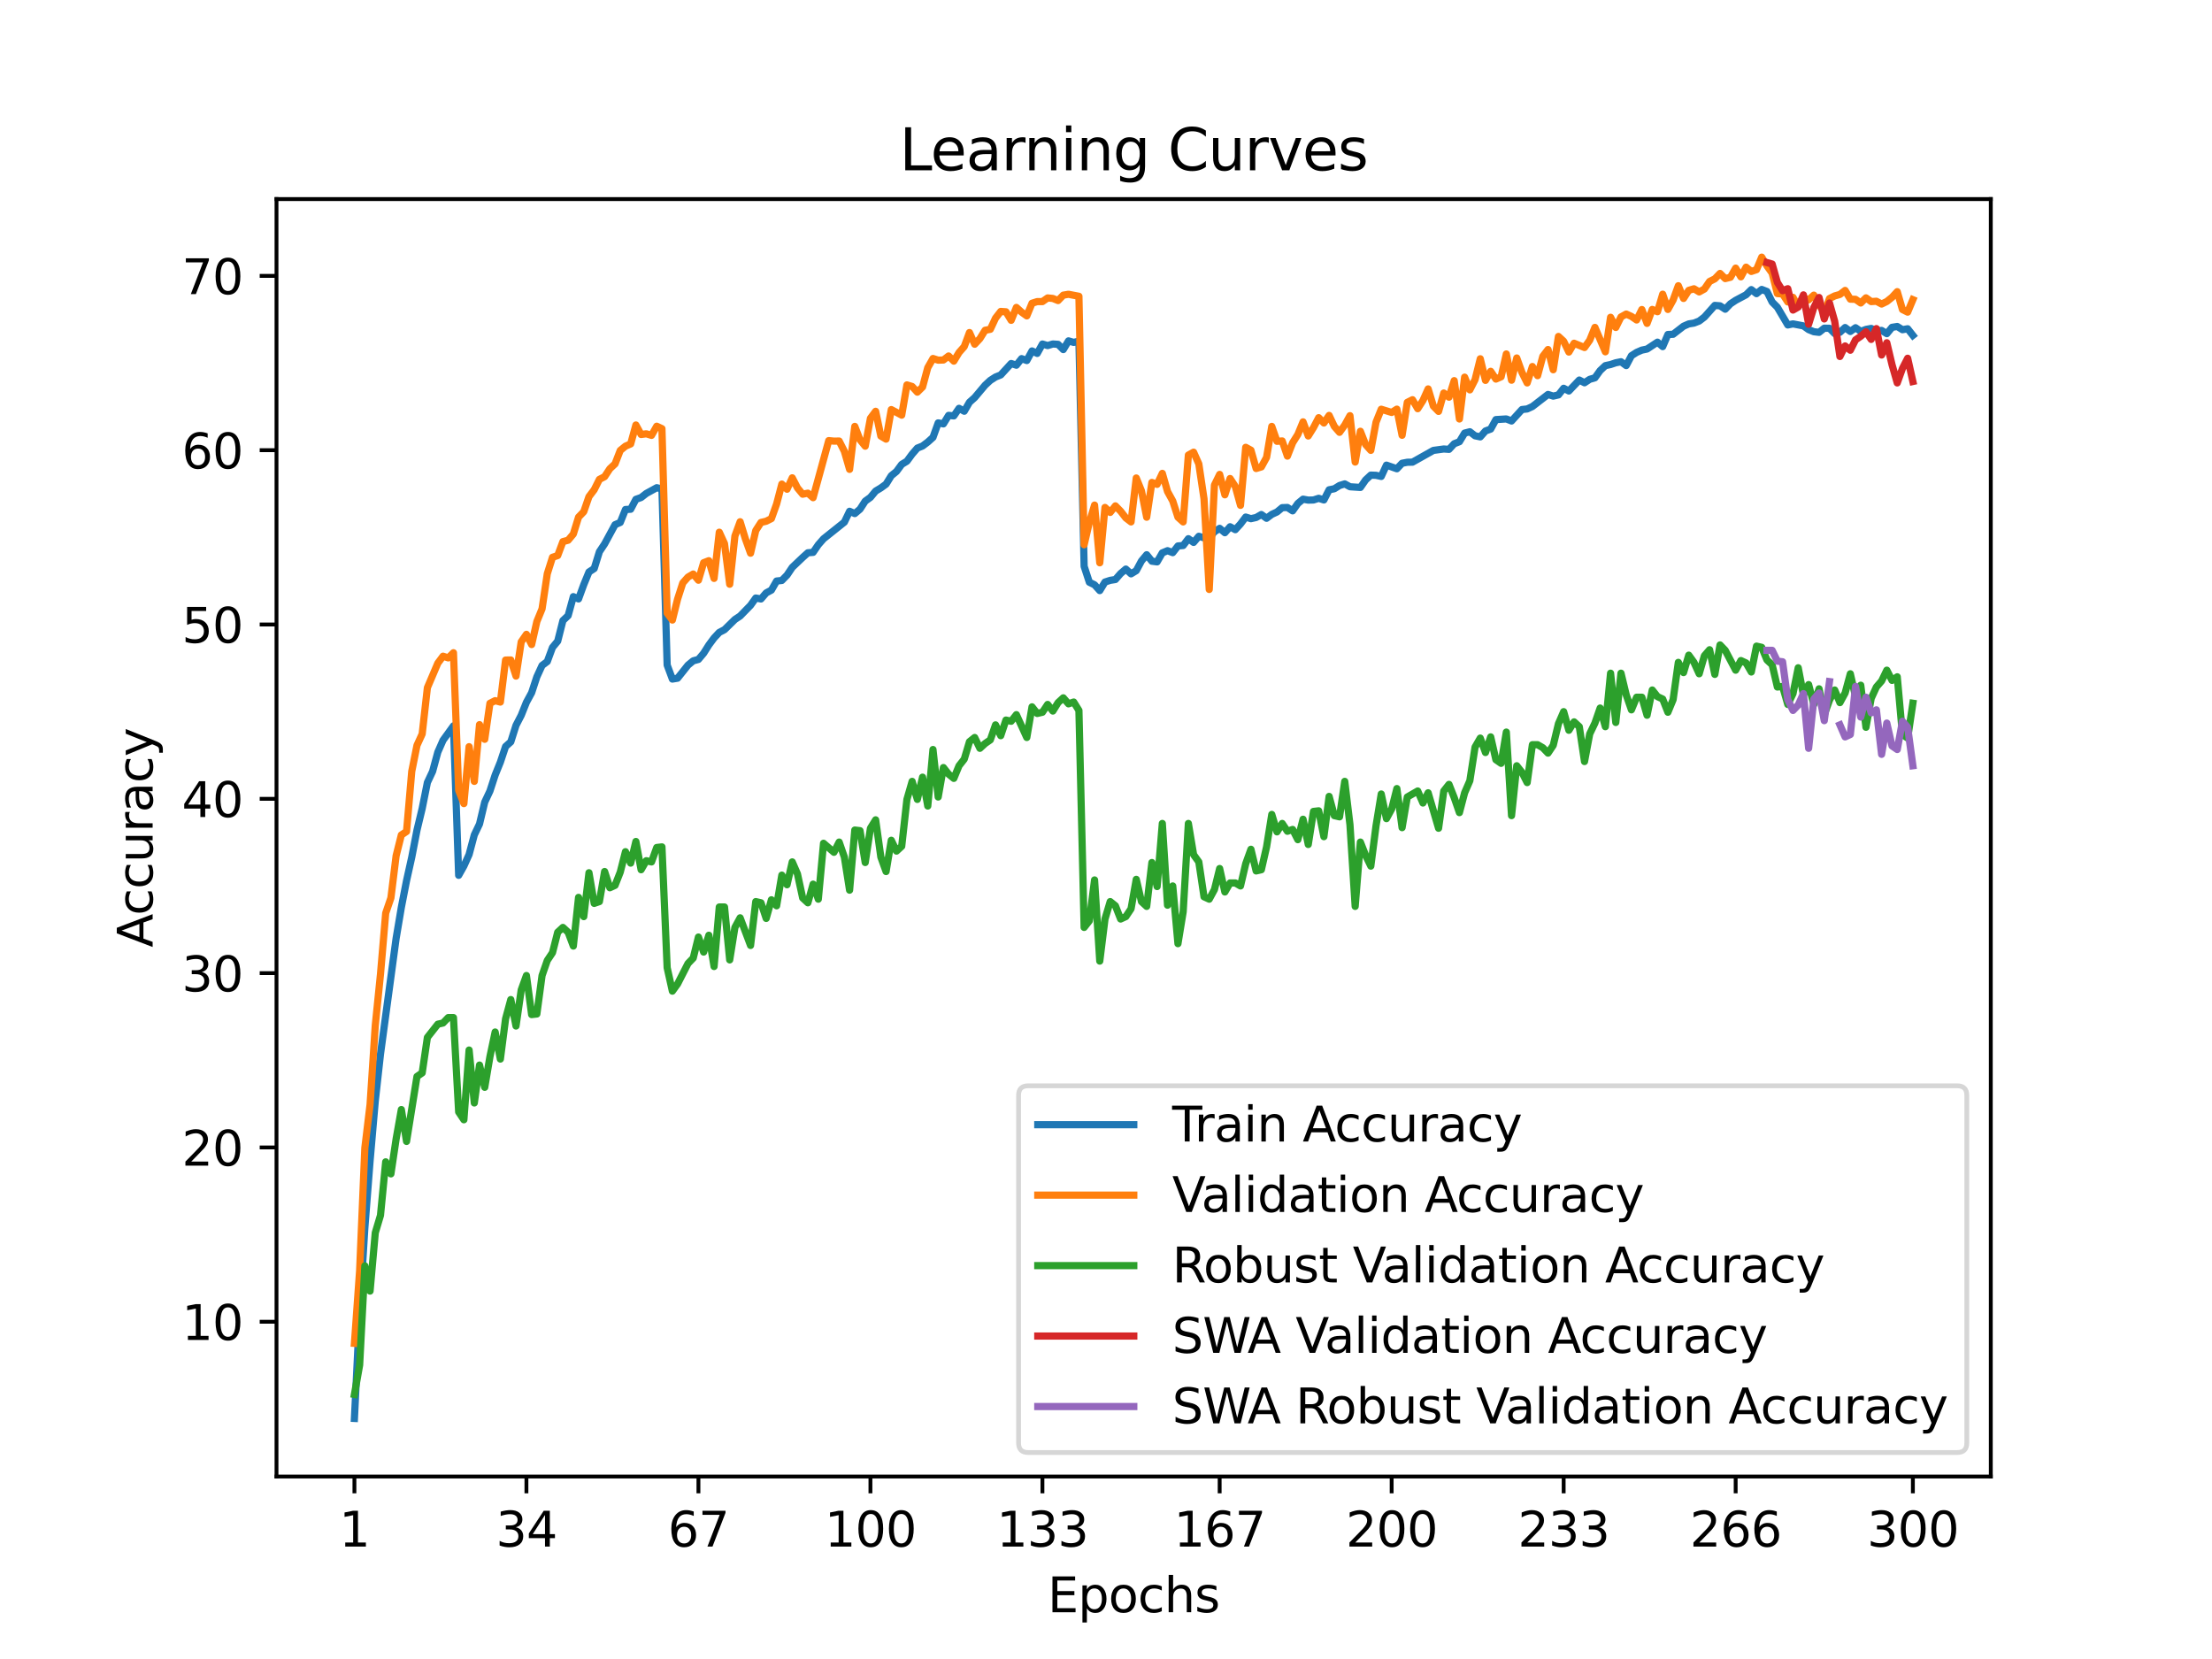 <?xml version="1.0" encoding="utf-8" standalone="no"?>
<!DOCTYPE svg PUBLIC "-//W3C//DTD SVG 1.1//EN"
  "http://www.w3.org/Graphics/SVG/1.1/DTD/svg11.dtd">
<svg xmlns:xlink="http://www.w3.org/1999/xlink" width="460.8pt" height="345.6pt" viewBox="0 0 460.8 345.6" xmlns="http://www.w3.org/2000/svg" version="1.1">
 <defs>
  <style type="text/css">*{stroke-linejoin: round; stroke-linecap: butt}</style>
 </defs>
 <g id="figure_1">
  <g id="patch_1">
   <path d="M 0 345.6 
L 460.8 345.6 
L 460.8 0 
L 0 0 
z
" style="fill: #ffffff"/>
  </g>
  <g id="axes_1">
   <g id="patch_2">
    <path d="M 57.6 307.584 
L 414.72 307.584 
L 414.72 41.472 
L 57.6 41.472 
z
" style="fill: #ffffff"/>
   </g>
   <g id="matplotlib.axis_1">
    <g id="xtick_1">
     <g id="line2d_1">
      <defs>
       <path id="m1fe8949e57" d="M 0 0 
L 0 3.5 
" style="stroke: #000000; stroke-width: 0.8"/>
      </defs>
      <g>
       <use xlink:href="#m1fe8949e57" x="73.833" y="307.584" style="stroke: #000000; stroke-width: 0.8"/>
      </g>
     </g>
     <g id="text_1">
      <!-- 1 -->
      <g transform="translate(70.651 322.182) scale(0.1 -0.1)">
       <defs>
        <path id="DejaVuSans-31" d="M 794 531 
L 1825 531 
L 1825 4091 
L 703 3866 
L 703 4441 
L 1819 4666 
L 2450 4666 
L 2450 531 
L 3481 531 
L 3481 0 
L 794 0 
L 794 531 
z
" transform="scale(0.016)"/>
       </defs>
       <use xlink:href="#DejaVuSans-31"/>
      </g>
     </g>
    </g>
    <g id="xtick_2">
     <g id="line2d_2">
      <g>
       <use xlink:href="#m1fe8949e57" x="109.664" y="307.584" style="stroke: #000000; stroke-width: 0.8"/>
      </g>
     </g>
     <g id="text_2">
      <!-- 34 -->
      <g transform="translate(103.302 322.182) scale(0.1 -0.1)">
       <defs>
        <path id="DejaVuSans-33" d="M 2597 2516 
Q 3050 2419 3304 2112 
Q 3559 1806 3559 1356 
Q 3559 666 3084 287 
Q 2609 -91 1734 -91 
Q 1441 -91 1130 -33 
Q 819 25 488 141 
L 488 750 
Q 750 597 1062 519 
Q 1375 441 1716 441 
Q 2309 441 2620 675 
Q 2931 909 2931 1356 
Q 2931 1769 2642 2001 
Q 2353 2234 1838 2234 
L 1294 2234 
L 1294 2753 
L 1863 2753 
Q 2328 2753 2575 2939 
Q 2822 3125 2822 3475 
Q 2822 3834 2567 4026 
Q 2313 4219 1838 4219 
Q 1578 4219 1281 4162 
Q 984 4106 628 3988 
L 628 4550 
Q 988 4650 1302 4700 
Q 1616 4750 1894 4750 
Q 2613 4750 3031 4423 
Q 3450 4097 3450 3541 
Q 3450 3153 3228 2886 
Q 3006 2619 2597 2516 
z
" transform="scale(0.016)"/>
        <path id="DejaVuSans-34" d="M 2419 4116 
L 825 1625 
L 2419 1625 
L 2419 4116 
z
M 2253 4666 
L 3047 4666 
L 3047 1625 
L 3713 1625 
L 3713 1100 
L 3047 1100 
L 3047 0 
L 2419 0 
L 2419 1100 
L 313 1100 
L 313 1709 
L 2253 4666 
z
" transform="scale(0.016)"/>
       </defs>
       <use xlink:href="#DejaVuSans-33"/>
       <use xlink:href="#DejaVuSans-34" x="63.623"/>
      </g>
     </g>
    </g>
    <g id="xtick_3">
     <g id="line2d_3">
      <g>
       <use xlink:href="#m1fe8949e57" x="145.496" y="307.584" style="stroke: #000000; stroke-width: 0.8"/>
      </g>
     </g>
     <g id="text_3">
      <!-- 67 -->
      <g transform="translate(139.133 322.182) scale(0.1 -0.1)">
       <defs>
        <path id="DejaVuSans-36" d="M 2113 2584 
Q 1688 2584 1439 2293 
Q 1191 2003 1191 1497 
Q 1191 994 1439 701 
Q 1688 409 2113 409 
Q 2538 409 2786 701 
Q 3034 994 3034 1497 
Q 3034 2003 2786 2293 
Q 2538 2584 2113 2584 
z
M 3366 4563 
L 3366 3988 
Q 3128 4100 2886 4159 
Q 2644 4219 2406 4219 
Q 1781 4219 1451 3797 
Q 1122 3375 1075 2522 
Q 1259 2794 1537 2939 
Q 1816 3084 2150 3084 
Q 2853 3084 3261 2657 
Q 3669 2231 3669 1497 
Q 3669 778 3244 343 
Q 2819 -91 2113 -91 
Q 1303 -91 875 529 
Q 447 1150 447 2328 
Q 447 3434 972 4092 
Q 1497 4750 2381 4750 
Q 2619 4750 2861 4703 
Q 3103 4656 3366 4563 
z
" transform="scale(0.016)"/>
        <path id="DejaVuSans-37" d="M 525 4666 
L 3525 4666 
L 3525 4397 
L 1831 0 
L 1172 0 
L 2766 4134 
L 525 4134 
L 525 4666 
z
" transform="scale(0.016)"/>
       </defs>
       <use xlink:href="#DejaVuSans-36"/>
       <use xlink:href="#DejaVuSans-37" x="63.623"/>
      </g>
     </g>
    </g>
    <g id="xtick_4">
     <g id="line2d_4">
      <g>
       <use xlink:href="#m1fe8949e57" x="181.327" y="307.584" style="stroke: #000000; stroke-width: 0.8"/>
      </g>
     </g>
     <g id="text_4">
      <!-- 100 -->
      <g transform="translate(171.783 322.182) scale(0.1 -0.1)">
       <defs>
        <path id="DejaVuSans-30" d="M 2034 4250 
Q 1547 4250 1301 3770 
Q 1056 3291 1056 2328 
Q 1056 1369 1301 889 
Q 1547 409 2034 409 
Q 2525 409 2770 889 
Q 3016 1369 3016 2328 
Q 3016 3291 2770 3770 
Q 2525 4250 2034 4250 
z
M 2034 4750 
Q 2819 4750 3233 4129 
Q 3647 3509 3647 2328 
Q 3647 1150 3233 529 
Q 2819 -91 2034 -91 
Q 1250 -91 836 529 
Q 422 1150 422 2328 
Q 422 3509 836 4129 
Q 1250 4750 2034 4750 
z
" transform="scale(0.016)"/>
       </defs>
       <use xlink:href="#DejaVuSans-31"/>
       <use xlink:href="#DejaVuSans-30" x="63.623"/>
       <use xlink:href="#DejaVuSans-30" x="127.246"/>
      </g>
     </g>
    </g>
    <g id="xtick_5">
     <g id="line2d_5">
      <g>
       <use xlink:href="#m1fe8949e57" x="217.158" y="307.584" style="stroke: #000000; stroke-width: 0.8"/>
      </g>
     </g>
     <g id="text_5">
      <!-- 133 -->
      <g transform="translate(207.615 322.182) scale(0.1 -0.1)">
       <use xlink:href="#DejaVuSans-31"/>
       <use xlink:href="#DejaVuSans-33" x="63.623"/>
       <use xlink:href="#DejaVuSans-33" x="127.246"/>
      </g>
     </g>
    </g>
    <g id="xtick_6">
     <g id="line2d_6">
      <g>
       <use xlink:href="#m1fe8949e57" x="254.076" y="307.584" style="stroke: #000000; stroke-width: 0.8"/>
      </g>
     </g>
     <g id="text_6">
      <!-- 167 -->
      <g transform="translate(244.532 322.182) scale(0.1 -0.1)">
       <use xlink:href="#DejaVuSans-31"/>
       <use xlink:href="#DejaVuSans-36" x="63.623"/>
       <use xlink:href="#DejaVuSans-37" x="127.246"/>
      </g>
     </g>
    </g>
    <g id="xtick_7">
     <g id="line2d_7">
      <g>
       <use xlink:href="#m1fe8949e57" x="289.907" y="307.584" style="stroke: #000000; stroke-width: 0.8"/>
      </g>
     </g>
     <g id="text_7">
      <!-- 200 -->
      <g transform="translate(280.363 322.182) scale(0.1 -0.1)">
       <defs>
        <path id="DejaVuSans-32" d="M 1228 531 
L 3431 531 
L 3431 0 
L 469 0 
L 469 531 
Q 828 903 1448 1529 
Q 2069 2156 2228 2338 
Q 2531 2678 2651 2914 
Q 2772 3150 2772 3378 
Q 2772 3750 2511 3984 
Q 2250 4219 1831 4219 
Q 1534 4219 1204 4116 
Q 875 4013 500 3803 
L 500 4441 
Q 881 4594 1212 4672 
Q 1544 4750 1819 4750 
Q 2544 4750 2975 4387 
Q 3406 4025 3406 3419 
Q 3406 3131 3298 2873 
Q 3191 2616 2906 2266 
Q 2828 2175 2409 1742 
Q 1991 1309 1228 531 
z
" transform="scale(0.016)"/>
       </defs>
       <use xlink:href="#DejaVuSans-32"/>
       <use xlink:href="#DejaVuSans-30" x="63.623"/>
       <use xlink:href="#DejaVuSans-30" x="127.246"/>
      </g>
     </g>
    </g>
    <g id="xtick_8">
     <g id="line2d_8">
      <g>
       <use xlink:href="#m1fe8949e57" x="325.739" y="307.584" style="stroke: #000000; stroke-width: 0.8"/>
      </g>
     </g>
     <g id="text_8">
      <!-- 233 -->
      <g transform="translate(316.195 322.182) scale(0.1 -0.1)">
       <use xlink:href="#DejaVuSans-32"/>
       <use xlink:href="#DejaVuSans-33" x="63.623"/>
       <use xlink:href="#DejaVuSans-33" x="127.246"/>
      </g>
     </g>
    </g>
    <g id="xtick_9">
     <g id="line2d_9">
      <g>
       <use xlink:href="#m1fe8949e57" x="361.57" y="307.584" style="stroke: #000000; stroke-width: 0.8"/>
      </g>
     </g>
     <g id="text_9">
      <!-- 266 -->
      <g transform="translate(352.026 322.182) scale(0.1 -0.1)">
       <use xlink:href="#DejaVuSans-32"/>
       <use xlink:href="#DejaVuSans-36" x="63.623"/>
       <use xlink:href="#DejaVuSans-36" x="127.246"/>
      </g>
     </g>
    </g>
    <g id="xtick_10">
     <g id="line2d_10">
      <g>
       <use xlink:href="#m1fe8949e57" x="398.487" y="307.584" style="stroke: #000000; stroke-width: 0.8"/>
      </g>
     </g>
     <g id="text_10">
      <!-- 300 -->
      <g transform="translate(388.944 322.182) scale(0.1 -0.1)">
       <use xlink:href="#DejaVuSans-33"/>
       <use xlink:href="#DejaVuSans-30" x="63.623"/>
       <use xlink:href="#DejaVuSans-30" x="127.246"/>
      </g>
     </g>
    </g>
    <g id="text_11">
     <!-- Epochs -->
     <g transform="translate(218.244 335.861) scale(0.1 -0.1)">
      <defs>
       <path id="DejaVuSans-45" d="M 628 4666 
L 3578 4666 
L 3578 4134 
L 1259 4134 
L 1259 2753 
L 3481 2753 
L 3481 2222 
L 1259 2222 
L 1259 531 
L 3634 531 
L 3634 0 
L 628 0 
L 628 4666 
z
" transform="scale(0.016)"/>
       <path id="DejaVuSans-70" d="M 1159 525 
L 1159 -1331 
L 581 -1331 
L 581 3500 
L 1159 3500 
L 1159 2969 
Q 1341 3281 1617 3432 
Q 1894 3584 2278 3584 
Q 2916 3584 3314 3078 
Q 3713 2572 3713 1747 
Q 3713 922 3314 415 
Q 2916 -91 2278 -91 
Q 1894 -91 1617 61 
Q 1341 213 1159 525 
z
M 3116 1747 
Q 3116 2381 2855 2742 
Q 2594 3103 2138 3103 
Q 1681 3103 1420 2742 
Q 1159 2381 1159 1747 
Q 1159 1113 1420 752 
Q 1681 391 2138 391 
Q 2594 391 2855 752 
Q 3116 1113 3116 1747 
z
" transform="scale(0.016)"/>
       <path id="DejaVuSans-6f" d="M 1959 3097 
Q 1497 3097 1228 2736 
Q 959 2375 959 1747 
Q 959 1119 1226 758 
Q 1494 397 1959 397 
Q 2419 397 2687 759 
Q 2956 1122 2956 1747 
Q 2956 2369 2687 2733 
Q 2419 3097 1959 3097 
z
M 1959 3584 
Q 2709 3584 3137 3096 
Q 3566 2609 3566 1747 
Q 3566 888 3137 398 
Q 2709 -91 1959 -91 
Q 1206 -91 779 398 
Q 353 888 353 1747 
Q 353 2609 779 3096 
Q 1206 3584 1959 3584 
z
" transform="scale(0.016)"/>
       <path id="DejaVuSans-63" d="M 3122 3366 
L 3122 2828 
Q 2878 2963 2633 3030 
Q 2388 3097 2138 3097 
Q 1578 3097 1268 2742 
Q 959 2388 959 1747 
Q 959 1106 1268 751 
Q 1578 397 2138 397 
Q 2388 397 2633 464 
Q 2878 531 3122 666 
L 3122 134 
Q 2881 22 2623 -34 
Q 2366 -91 2075 -91 
Q 1284 -91 818 406 
Q 353 903 353 1747 
Q 353 2603 823 3093 
Q 1294 3584 2113 3584 
Q 2378 3584 2631 3529 
Q 2884 3475 3122 3366 
z
" transform="scale(0.016)"/>
       <path id="DejaVuSans-68" d="M 3513 2113 
L 3513 0 
L 2938 0 
L 2938 2094 
Q 2938 2591 2744 2837 
Q 2550 3084 2163 3084 
Q 1697 3084 1428 2787 
Q 1159 2491 1159 1978 
L 1159 0 
L 581 0 
L 581 4863 
L 1159 4863 
L 1159 2956 
Q 1366 3272 1645 3428 
Q 1925 3584 2291 3584 
Q 2894 3584 3203 3211 
Q 3513 2838 3513 2113 
z
" transform="scale(0.016)"/>
       <path id="DejaVuSans-73" d="M 2834 3397 
L 2834 2853 
Q 2591 2978 2328 3040 
Q 2066 3103 1784 3103 
Q 1356 3103 1142 2972 
Q 928 2841 928 2578 
Q 928 2378 1081 2264 
Q 1234 2150 1697 2047 
L 1894 2003 
Q 2506 1872 2764 1633 
Q 3022 1394 3022 966 
Q 3022 478 2636 193 
Q 2250 -91 1575 -91 
Q 1294 -91 989 -36 
Q 684 19 347 128 
L 347 722 
Q 666 556 975 473 
Q 1284 391 1588 391 
Q 1994 391 2212 530 
Q 2431 669 2431 922 
Q 2431 1156 2273 1281 
Q 2116 1406 1581 1522 
L 1381 1569 
Q 847 1681 609 1914 
Q 372 2147 372 2553 
Q 372 3047 722 3315 
Q 1072 3584 1716 3584 
Q 2034 3584 2315 3537 
Q 2597 3491 2834 3397 
z
" transform="scale(0.016)"/>
      </defs>
      <use xlink:href="#DejaVuSans-45"/>
      <use xlink:href="#DejaVuSans-70" x="63.184"/>
      <use xlink:href="#DejaVuSans-6f" x="126.66"/>
      <use xlink:href="#DejaVuSans-63" x="187.842"/>
      <use xlink:href="#DejaVuSans-68" x="242.822"/>
      <use xlink:href="#DejaVuSans-73" x="306.201"/>
     </g>
    </g>
   </g>
   <g id="matplotlib.axis_2">
    <g id="ytick_1">
     <g id="line2d_11">
      <defs>
       <path id="mfe4b50c655" d="M 0 0 
L -3.5 0 
" style="stroke: #000000; stroke-width: 0.8"/>
      </defs>
      <g>
       <use xlink:href="#mfe4b50c655" x="57.6" y="275.34" style="stroke: #000000; stroke-width: 0.8"/>
      </g>
     </g>
     <g id="text_12">
      <!-- 10 -->
      <g transform="translate(37.875 279.139) scale(0.1 -0.1)">
       <use xlink:href="#DejaVuSans-31"/>
       <use xlink:href="#DejaVuSans-30" x="63.623"/>
      </g>
     </g>
    </g>
    <g id="ytick_2">
     <g id="line2d_12">
      <g>
       <use xlink:href="#mfe4b50c655" x="57.6" y="239.028" style="stroke: #000000; stroke-width: 0.8"/>
      </g>
     </g>
     <g id="text_13">
      <!-- 20 -->
      <g transform="translate(37.875 242.828) scale(0.1 -0.1)">
       <use xlink:href="#DejaVuSans-32"/>
       <use xlink:href="#DejaVuSans-30" x="63.623"/>
      </g>
     </g>
    </g>
    <g id="ytick_3">
     <g id="line2d_13">
      <g>
       <use xlink:href="#mfe4b50c655" x="57.6" y="202.717" style="stroke: #000000; stroke-width: 0.8"/>
      </g>
     </g>
     <g id="text_14">
      <!-- 30 -->
      <g transform="translate(37.875 206.516) scale(0.1 -0.1)">
       <use xlink:href="#DejaVuSans-33"/>
       <use xlink:href="#DejaVuSans-30" x="63.623"/>
      </g>
     </g>
    </g>
    <g id="ytick_4">
     <g id="line2d_14">
      <g>
       <use xlink:href="#mfe4b50c655" x="57.6" y="166.406" style="stroke: #000000; stroke-width: 0.8"/>
      </g>
     </g>
     <g id="text_15">
      <!-- 40 -->
      <g transform="translate(37.875 170.205) scale(0.1 -0.1)">
       <use xlink:href="#DejaVuSans-34"/>
       <use xlink:href="#DejaVuSans-30" x="63.623"/>
      </g>
     </g>
    </g>
    <g id="ytick_5">
     <g id="line2d_15">
      <g>
       <use xlink:href="#mfe4b50c655" x="57.6" y="130.094" style="stroke: #000000; stroke-width: 0.8"/>
      </g>
     </g>
     <g id="text_16">
      <!-- 50 -->
      <g transform="translate(37.875 133.893) scale(0.1 -0.1)">
       <defs>
        <path id="DejaVuSans-35" d="M 691 4666 
L 3169 4666 
L 3169 4134 
L 1269 4134 
L 1269 2991 
Q 1406 3038 1543 3061 
Q 1681 3084 1819 3084 
Q 2600 3084 3056 2656 
Q 3513 2228 3513 1497 
Q 3513 744 3044 326 
Q 2575 -91 1722 -91 
Q 1428 -91 1123 -41 
Q 819 9 494 109 
L 494 744 
Q 775 591 1075 516 
Q 1375 441 1709 441 
Q 2250 441 2565 725 
Q 2881 1009 2881 1497 
Q 2881 1984 2565 2268 
Q 2250 2553 1709 2553 
Q 1456 2553 1204 2497 
Q 953 2441 691 2322 
L 691 4666 
z
" transform="scale(0.016)"/>
       </defs>
       <use xlink:href="#DejaVuSans-35"/>
       <use xlink:href="#DejaVuSans-30" x="63.623"/>
      </g>
     </g>
    </g>
    <g id="ytick_6">
     <g id="line2d_16">
      <g>
       <use xlink:href="#mfe4b50c655" x="57.6" y="93.783" style="stroke: #000000; stroke-width: 0.8"/>
      </g>
     </g>
     <g id="text_17">
      <!-- 60 -->
      <g transform="translate(37.875 97.582) scale(0.1 -0.1)">
       <use xlink:href="#DejaVuSans-36"/>
       <use xlink:href="#DejaVuSans-30" x="63.623"/>
      </g>
     </g>
    </g>
    <g id="ytick_7">
     <g id="line2d_17">
      <g>
       <use xlink:href="#mfe4b50c655" x="57.6" y="57.471" style="stroke: #000000; stroke-width: 0.8"/>
      </g>
     </g>
     <g id="text_18">
      <!-- 70 -->
      <g transform="translate(37.875 61.271) scale(0.1 -0.1)">
       <use xlink:href="#DejaVuSans-37"/>
       <use xlink:href="#DejaVuSans-30" x="63.623"/>
      </g>
     </g>
    </g>
    <g id="text_19">
     <!-- Accuracy -->
     <g transform="translate(31.795 197.356) rotate(-90) scale(0.1 -0.1)">
      <defs>
       <path id="DejaVuSans-41" d="M 2188 4044 
L 1331 1722 
L 3047 1722 
L 2188 4044 
z
M 1831 4666 
L 2547 4666 
L 4325 0 
L 3669 0 
L 3244 1197 
L 1141 1197 
L 716 0 
L 50 0 
L 1831 4666 
z
" transform="scale(0.016)"/>
       <path id="DejaVuSans-75" d="M 544 1381 
L 544 3500 
L 1119 3500 
L 1119 1403 
Q 1119 906 1312 657 
Q 1506 409 1894 409 
Q 2359 409 2629 706 
Q 2900 1003 2900 1516 
L 2900 3500 
L 3475 3500 
L 3475 0 
L 2900 0 
L 2900 538 
Q 2691 219 2414 64 
Q 2138 -91 1772 -91 
Q 1169 -91 856 284 
Q 544 659 544 1381 
z
M 1991 3584 
L 1991 3584 
z
" transform="scale(0.016)"/>
       <path id="DejaVuSans-72" d="M 2631 2963 
Q 2534 3019 2420 3045 
Q 2306 3072 2169 3072 
Q 1681 3072 1420 2755 
Q 1159 2438 1159 1844 
L 1159 0 
L 581 0 
L 581 3500 
L 1159 3500 
L 1159 2956 
Q 1341 3275 1631 3429 
Q 1922 3584 2338 3584 
Q 2397 3584 2469 3576 
Q 2541 3569 2628 3553 
L 2631 2963 
z
" transform="scale(0.016)"/>
       <path id="DejaVuSans-61" d="M 2194 1759 
Q 1497 1759 1228 1600 
Q 959 1441 959 1056 
Q 959 750 1161 570 
Q 1363 391 1709 391 
Q 2188 391 2477 730 
Q 2766 1069 2766 1631 
L 2766 1759 
L 2194 1759 
z
M 3341 1997 
L 3341 0 
L 2766 0 
L 2766 531 
Q 2569 213 2275 61 
Q 1981 -91 1556 -91 
Q 1019 -91 701 211 
Q 384 513 384 1019 
Q 384 1609 779 1909 
Q 1175 2209 1959 2209 
L 2766 2209 
L 2766 2266 
Q 2766 2663 2505 2880 
Q 2244 3097 1772 3097 
Q 1472 3097 1187 3025 
Q 903 2953 641 2809 
L 641 3341 
Q 956 3463 1253 3523 
Q 1550 3584 1831 3584 
Q 2591 3584 2966 3190 
Q 3341 2797 3341 1997 
z
" transform="scale(0.016)"/>
       <path id="DejaVuSans-79" d="M 2059 -325 
Q 1816 -950 1584 -1140 
Q 1353 -1331 966 -1331 
L 506 -1331 
L 506 -850 
L 844 -850 
Q 1081 -850 1212 -737 
Q 1344 -625 1503 -206 
L 1606 56 
L 191 3500 
L 800 3500 
L 1894 763 
L 2988 3500 
L 3597 3500 
L 2059 -325 
z
" transform="scale(0.016)"/>
      </defs>
      <use xlink:href="#DejaVuSans-41"/>
      <use xlink:href="#DejaVuSans-63" x="66.658"/>
      <use xlink:href="#DejaVuSans-63" x="121.639"/>
      <use xlink:href="#DejaVuSans-75" x="176.619"/>
      <use xlink:href="#DejaVuSans-72" x="239.998"/>
      <use xlink:href="#DejaVuSans-61" x="281.111"/>
      <use xlink:href="#DejaVuSans-63" x="342.391"/>
      <use xlink:href="#DejaVuSans-79" x="397.371"/>
     </g>
    </g>
   </g>
   <g id="line2d_18">
    <path d="M 73.833 295.488 
L 74.919 273.447 
L 76.004 255.777 
L 77.09 241.847 
L 78.176 229.36 
L 79.262 219.597 
L 82.519 195.477 
L 83.605 189.028 
L 84.691 183.454 
L 85.777 178.57 
L 86.862 172.946 
L 87.948 168.425 
L 89.034 163.006 
L 90.12 160.691 
L 91.206 156.688 
L 92.291 154.214 
L 94.463 151.214 
L 95.549 182.346 
L 96.635 180.413 
L 97.72 178.012 
L 98.806 173.927 
L 99.892 171.653 
L 100.978 167.096 
L 102.064 164.781 
L 103.149 161.458 
L 104.235 158.771 
L 105.321 155.512 
L 106.407 154.545 
L 107.493 151.109 
L 108.578 149.012 
L 109.664 146.303 
L 110.75 144.301 
L 111.836 140.992 
L 112.922 138.627 
L 114.007 137.815 
L 115.093 134.874 
L 116.179 133.566 
L 117.265 129.277 
L 118.351 128.247 
L 119.436 124.293 
L 120.522 124.766 
L 121.608 121.793 
L 122.694 119.151 
L 123.78 118.443 
L 124.865 114.939 
L 125.951 113.309 
L 128.123 109.306 
L 129.209 108.838 
L 130.294 106.138 
L 131.38 106.083 
L 132.466 104.023 
L 133.552 103.641 
L 134.638 102.793 
L 136.809 101.599 
L 137.895 101.858 
L 138.981 138.541 
L 140.067 141.46 
L 141.152 141.283 
L 143.324 138.559 
L 144.41 137.665 
L 145.496 137.37 
L 146.581 136.086 
L 147.667 134.365 
L 148.753 132.904 
L 149.839 131.737 
L 150.925 131.174 
L 153.096 129.046 
L 154.182 128.329 
L 156.354 126.1 
L 157.439 124.579 
L 158.525 124.775 
L 159.611 123.513 
L 160.697 122.932 
L 161.783 121.039 
L 162.868 120.921 
L 163.954 119.809 
L 165.04 118.193 
L 167.212 116.128 
L 168.297 115.152 
L 169.383 115.07 
L 170.469 113.482 
L 171.555 112.243 
L 175.898 108.775 
L 176.984 106.51 
L 178.07 106.987 
L 179.155 106.07 
L 180.241 104.395 
L 181.327 103.61 
L 182.413 102.298 
L 183.499 101.644 
L 184.584 100.854 
L 185.67 99.102 
L 186.756 98.213 
L 187.842 96.738 
L 188.928 96.08 
L 190.013 94.604 
L 191.099 93.347 
L 192.185 92.911 
L 193.271 92.09 
L 194.357 91.114 
L 195.442 88.096 
L 196.528 88.3 
L 197.614 86.53 
L 198.7 86.639 
L 199.786 85.064 
L 200.871 85.667 
L 201.957 83.797 
L 203.043 82.826 
L 205.215 80.243 
L 206.3 79.236 
L 207.386 78.541 
L 208.472 78.105 
L 210.644 75.727 
L 211.729 76.077 
L 212.815 74.71 
L 213.901 75.105 
L 214.987 73.108 
L 216.073 73.621 
L 217.158 71.669 
L 218.244 71.991 
L 219.33 71.66 
L 220.416 71.733 
L 221.502 72.822 
L 222.587 71.011 
L 223.673 71.329 
L 224.759 71.052 
L 225.845 117.98 
L 226.931 121.293 
L 228.016 121.824 
L 229.102 123.032 
L 230.188 121.248 
L 231.274 120.898 
L 232.36 120.721 
L 233.445 119.478 
L 234.531 118.547 
L 235.617 119.541 
L 236.703 118.883 
L 237.789 116.859 
L 238.875 115.561 
L 239.96 116.909 
L 241.046 117.049 
L 242.132 115.17 
L 243.218 114.716 
L 244.304 115.125 
L 245.389 113.731 
L 246.475 113.641 
L 247.561 112.22 
L 248.647 112.996 
L 249.733 111.721 
L 250.818 112.038 
L 251.904 112.075 
L 252.99 110.777 
L 254.076 110.064 
L 255.162 110.972 
L 256.247 109.733 
L 257.333 110.341 
L 258.419 109.152 
L 259.505 107.713 
L 260.591 108.049 
L 261.676 107.804 
L 262.762 107.186 
L 263.848 107.967 
L 264.934 107.155 
L 266.02 106.655 
L 267.105 105.757 
L 268.191 105.716 
L 269.277 106.419 
L 270.363 104.881 
L 271.449 103.986 
L 272.534 104.182 
L 273.62 104.154 
L 274.706 103.805 
L 275.792 104.15 
L 276.878 102.035 
L 277.963 101.817 
L 279.049 101.14 
L 280.135 100.805 
L 281.221 101.399 
L 283.392 101.544 
L 284.478 99.983 
L 285.564 98.975 
L 286.65 99.016 
L 287.736 99.252 
L 288.821 96.897 
L 290.993 97.65 
L 292.079 96.506 
L 293.165 96.297 
L 294.25 96.275 
L 298.594 93.828 
L 300.765 93.533 
L 301.851 93.61 
L 302.937 92.439 
L 304.023 92.017 
L 305.108 90.22 
L 306.194 89.943 
L 307.28 90.783 
L 308.366 91.01 
L 309.452 89.78 
L 310.537 89.385 
L 311.623 87.41 
L 313.795 87.274 
L 314.881 87.701 
L 317.052 85.313 
L 318.138 85.191 
L 319.224 84.687 
L 322.481 82.172 
L 323.567 82.517 
L 324.653 82.263 
L 325.739 80.888 
L 326.824 81.451 
L 328.996 79.172 
L 330.082 79.739 
L 331.168 79.018 
L 332.253 78.705 
L 333.339 77.193 
L 334.425 76.172 
L 335.511 75.936 
L 336.597 75.573 
L 337.682 75.359 
L 338.768 76.158 
L 339.854 74.102 
L 340.94 73.408 
L 342.026 72.936 
L 343.111 72.709 
L 345.283 71.279 
L 346.369 72.205 
L 347.455 69.677 
L 348.54 69.636 
L 350.712 67.952 
L 351.798 67.48 
L 352.884 67.303 
L 353.969 66.881 
L 355.055 66.055 
L 357.227 63.622 
L 358.313 63.708 
L 359.398 64.411 
L 360.484 63.286 
L 361.57 62.564 
L 363.742 61.407 
L 364.827 60.336 
L 365.913 61.175 
L 366.999 60.299 
L 368.085 60.721 
L 369.171 62.914 
L 370.256 64.008 
L 372.428 67.693 
L 373.514 67.471 
L 375.685 67.888 
L 376.771 68.664 
L 377.857 69.105 
L 378.943 69.232 
L 380.029 68.369 
L 381.114 68.388 
L 382.2 69.491 
L 383.286 69.227 
L 384.372 68.233 
L 385.458 69.05 
L 386.543 68.274 
L 387.629 69.028 
L 388.715 68.624 
L 389.801 68.419 
L 390.887 68.932 
L 391.972 68.837 
L 393.058 69.509 
L 394.144 68.188 
L 395.23 68.011 
L 396.316 68.683 
L 397.401 68.487 
L 398.487 69.863 
L 398.487 69.863 
" clip-path="url(#p2840b558a7)" style="fill: none; stroke: #1f77b4; stroke-width: 1.5; stroke-linecap: square"/>
   </g>
   <g id="line2d_19">
    <path d="M 73.833 279.842 
L 74.919 264.7 
L 76.004 239.137 
L 77.09 230.114 
L 78.176 213.61 
L 79.262 202.953 
L 80.348 190.226 
L 81.433 187.049 
L 82.519 178.279 
L 83.605 173.94 
L 84.691 173.214 
L 85.777 160.687 
L 86.862 155.276 
L 87.948 152.898 
L 89.034 143.257 
L 91.206 138.155 
L 92.291 136.703 
L 93.377 137.048 
L 94.463 135.977 
L 95.549 164.644 
L 96.635 167.404 
L 97.72 155.548 
L 98.806 162.774 
L 99.892 150.955 
L 100.978 154.005 
L 102.064 146.507 
L 103.149 145.962 
L 104.235 146.253 
L 105.321 137.502 
L 106.407 137.484 
L 107.493 140.842 
L 108.578 133.707 
L 109.664 132.146 
L 110.75 134.27 
L 111.836 129.477 
L 112.922 126.826 
L 114.007 119.528 
L 115.093 116.096 
L 116.179 115.733 
L 117.265 112.828 
L 118.351 112.538 
L 119.436 111.249 
L 120.522 107.726 
L 121.608 106.601 
L 122.694 103.46 
L 123.78 102.026 
L 124.865 99.865 
L 125.951 99.302 
L 127.037 97.65 
L 128.123 96.633 
L 129.209 93.837 
L 130.294 92.948 
L 131.38 92.476 
L 132.466 88.536 
L 133.552 90.515 
L 134.638 90.37 
L 135.723 90.696 
L 136.809 88.79 
L 137.895 89.298 
L 138.981 127.734 
L 140.067 129.168 
L 141.152 124.811 
L 142.238 121.434 
L 143.324 120.218 
L 144.41 119.582 
L 145.496 120.871 
L 146.581 117.222 
L 147.667 116.804 
L 148.753 120.49 
L 149.839 110.867 
L 150.925 113.246 
L 152.01 121.706 
L 153.096 111.666 
L 154.182 108.689 
L 155.268 112.229 
L 156.354 115.243 
L 157.439 110.522 
L 158.525 108.834 
L 159.611 108.58 
L 160.697 108.035 
L 161.783 104.985 
L 162.868 100.845 
L 163.954 101.917 
L 165.04 99.538 
L 166.126 101.644 
L 167.212 102.951 
L 168.297 102.734 
L 169.383 103.678 
L 172.641 91.786 
L 173.726 91.895 
L 174.812 91.877 
L 175.898 94.019 
L 176.984 97.777 
L 178.07 88.826 
L 179.155 91.622 
L 180.241 92.948 
L 181.327 87.138 
L 182.413 85.685 
L 183.499 90.842 
L 184.584 91.477 
L 185.67 85.322 
L 187.842 86.484 
L 188.928 80.184 
L 190.013 80.511 
L 191.099 81.691 
L 192.185 80.62 
L 193.271 76.589 
L 194.357 74.683 
L 195.442 75.028 
L 196.528 74.992 
L 197.614 74.157 
L 198.7 75.228 
L 199.786 73.43 
L 200.871 72.196 
L 201.957 69.273 
L 203.043 71.706 
L 204.129 70.544 
L 205.215 68.801 
L 206.3 68.601 
L 207.386 66.277 
L 208.472 64.879 
L 209.558 64.952 
L 210.644 66.731 
L 211.729 64.044 
L 212.815 65.024 
L 213.901 65.805 
L 214.987 63.172 
L 216.073 62.827 
L 217.158 62.827 
L 218.244 62.065 
L 219.33 62.174 
L 220.416 62.61 
L 221.502 61.484 
L 222.587 61.302 
L 224.759 61.72 
L 225.845 113.482 
L 226.931 108.834 
L 228.016 105.221 
L 229.102 117.24 
L 230.188 105.711 
L 231.274 106.746 
L 232.36 105.384 
L 233.445 106.492 
L 234.531 107.89 
L 235.617 108.725 
L 236.703 99.575 
L 237.789 102.262 
L 238.875 107.745 
L 239.96 100.5 
L 241.046 100.9 
L 242.132 98.612 
L 243.218 102.389 
L 244.304 104.368 
L 245.389 107.745 
L 246.475 108.725 
L 247.561 94.8 
L 248.647 94.2 
L 249.733 96.633 
L 250.818 103.914 
L 251.904 122.796 
L 252.99 101.045 
L 254.076 98.83 
L 255.162 103.079 
L 256.247 99.683 
L 257.333 101.336 
L 258.419 105.275 
L 259.505 93.184 
L 260.591 93.783 
L 261.676 97.596 
L 262.762 97.269 
L 263.848 95.29 
L 264.934 88.826 
L 266.02 91.931 
L 267.105 91.858 
L 268.191 95.017 
L 269.277 92.24 
L 270.363 90.515 
L 271.449 87.882 
L 272.534 90.823 
L 273.62 89.081 
L 274.706 87.011 
L 275.792 88.118 
L 276.878 86.539 
L 277.963 88.826 
L 279.049 90.061 
L 280.135 88.554 
L 281.221 86.593 
L 282.307 96.252 
L 283.392 89.843 
L 284.478 92.603 
L 285.564 93.819 
L 286.65 87.955 
L 287.736 85.25 
L 289.907 85.921 
L 290.993 85.232 
L 292.079 90.678 
L 293.165 83.815 
L 294.25 83.271 
L 295.336 85.141 
L 296.422 83.434 
L 297.508 81.019 
L 298.594 84.596 
L 299.679 85.704 
L 300.765 81.873 
L 301.851 82.744 
L 302.937 79.295 
L 304.023 87.283 
L 305.108 78.568 
L 306.194 81.219 
L 307.28 79.095 
L 308.366 74.738 
L 309.452 79.24 
L 310.537 77.352 
L 311.623 78.968 
L 312.709 78.496 
L 313.795 73.739 
L 314.881 79.204 
L 315.966 74.574 
L 317.052 77.588 
L 318.138 79.767 
L 319.224 76.353 
L 320.31 78.26 
L 321.395 74.229 
L 322.481 72.813 
L 323.567 77.025 
L 324.653 70.09 
L 325.739 71.088 
L 326.824 73.34 
L 327.91 71.506 
L 330.082 72.395 
L 331.168 70.87 
L 332.253 68.201 
L 334.425 73.285 
L 335.511 66.095 
L 336.597 68.22 
L 337.682 66.023 
L 338.768 65.424 
L 339.854 65.914 
L 340.94 66.658 
L 342.026 64.48 
L 343.111 67.366 
L 344.197 64.461 
L 345.283 64.933 
L 346.369 61.284 
L 347.455 64.461 
L 348.54 62.501 
L 349.626 59.523 
L 350.712 62.174 
L 351.798 60.485 
L 352.884 60.159 
L 353.969 60.812 
L 355.055 60.213 
L 356.141 58.633 
L 357.227 58.089 
L 358.313 56.963 
L 359.398 58.034 
L 360.484 57.762 
L 361.57 55.856 
L 362.656 57.671 
L 363.742 55.656 
L 364.827 56.546 
L 365.913 56.182 
L 366.999 53.568 
L 368.085 55.384 
L 369.171 56.89 
L 370.256 61.157 
L 371.342 61.23 
L 372.428 62.9 
L 373.514 61.938 
L 374.6 63.826 
L 375.685 62.029 
L 376.771 62.464 
L 377.857 61.484 
L 378.943 63.463 
L 380.029 65.061 
L 381.114 62.192 
L 382.2 61.647 
L 383.286 61.339 
L 384.372 60.503 
L 385.458 62.319 
L 386.543 62.355 
L 387.629 63.118 
L 388.715 62.047 
L 389.801 62.827 
L 390.887 62.755 
L 391.972 63.336 
L 393.058 62.809 
L 394.144 61.938 
L 395.23 60.758 
L 396.316 64.48 
L 397.401 65.024 
L 398.487 62.428 
L 398.487 62.428 
" clip-path="url(#p2840b558a7)" style="fill: none; stroke: #ff7f0e; stroke-width: 1.5; stroke-linecap: square"/>
   </g>
   <g id="line2d_20">
    <path d="M 73.833 290.49 
L 74.919 284.355 
L 76.004 263.695 
L 77.09 268.954 
L 78.176 256.808 
L 79.262 253.177 
L 80.348 242.033 
L 81.433 244.538 
L 82.519 237.275 
L 83.605 231.14 
L 84.691 237.776 
L 86.862 224.253 
L 87.948 223.502 
L 89.034 216.115 
L 91.206 213.36 
L 92.291 213.11 
L 93.377 211.983 
L 94.463 211.983 
L 95.549 231.641 
L 96.635 233.269 
L 97.72 218.744 
L 98.806 229.763 
L 99.892 221.874 
L 100.978 226.507 
L 102.064 220.121 
L 103.149 214.988 
L 104.235 220.622 
L 105.321 212.233 
L 106.407 208.226 
L 107.493 213.736 
L 108.578 206.223 
L 109.664 203.218 
L 110.75 211.357 
L 111.836 211.231 
L 112.922 203.218 
L 114.007 200.088 
L 115.093 198.46 
L 116.179 194.203 
L 117.265 193.201 
L 118.351 194.203 
L 119.436 197.082 
L 120.522 186.94 
L 121.608 190.947 
L 122.694 181.807 
L 123.78 188.192 
L 124.865 187.817 
L 125.951 181.556 
L 127.037 184.937 
L 128.123 184.436 
L 129.209 181.681 
L 130.294 177.424 
L 131.38 179.803 
L 132.466 175.296 
L 133.552 181.181 
L 134.638 179.302 
L 135.723 179.553 
L 136.809 176.548 
L 137.895 176.423 
L 138.981 201.59 
L 140.067 206.473 
L 141.152 204.971 
L 143.324 200.714 
L 144.41 199.587 
L 145.496 195.204 
L 146.581 198.335 
L 147.667 194.829 
L 148.753 201.34 
L 149.839 188.944 
L 150.925 188.944 
L 152.01 199.962 
L 153.096 193.201 
L 154.182 191.198 
L 156.354 196.957 
L 157.439 187.817 
L 158.525 188.067 
L 159.611 191.323 
L 160.697 187.441 
L 161.783 188.693 
L 162.868 182.307 
L 163.954 184.311 
L 165.04 179.553 
L 166.126 182.057 
L 167.212 187.066 
L 168.297 188.067 
L 169.383 184.186 
L 170.469 187.316 
L 171.555 175.671 
L 173.726 177.549 
L 174.812 175.421 
L 175.898 178.551 
L 176.984 185.438 
L 178.07 172.917 
L 179.155 173.042 
L 180.241 179.678 
L 181.327 172.541 
L 182.413 170.788 
L 183.499 178.551 
L 184.584 181.556 
L 185.67 175.045 
L 186.756 177.299 
L 187.842 176.297 
L 188.928 166.531 
L 190.013 162.774 
L 191.099 166.531 
L 192.185 161.898 
L 193.271 167.908 
L 194.357 156.138 
L 195.442 166.03 
L 196.528 159.895 
L 197.614 161.272 
L 198.7 162.148 
L 199.786 159.519 
L 200.871 158.142 
L 201.957 154.51 
L 203.043 153.634 
L 204.129 155.888 
L 205.215 154.886 
L 206.3 154.135 
L 207.386 151.005 
L 208.472 153.258 
L 209.558 150.003 
L 210.644 150.253 
L 211.729 148.876 
L 213.901 153.634 
L 214.987 147.248 
L 216.073 148.626 
L 217.158 148.375 
L 218.244 146.747 
L 219.33 148.125 
L 220.416 146.372 
L 221.502 145.37 
L 222.587 146.622 
L 223.673 146.247 
L 224.759 147.999 
L 225.845 193.201 
L 226.931 191.824 
L 228.016 183.309 
L 229.102 200.213 
L 230.188 191.448 
L 231.274 187.817 
L 232.36 188.693 
L 233.445 191.448 
L 234.531 190.947 
L 235.617 189.319 
L 236.703 183.184 
L 237.789 187.817 
L 238.875 188.818 
L 239.96 179.678 
L 241.046 184.686 
L 242.132 171.539 
L 243.218 188.568 
L 244.304 184.561 
L 245.389 196.582 
L 246.475 189.945 
L 247.561 171.539 
L 248.647 178.05 
L 249.733 179.553 
L 250.818 186.815 
L 251.904 187.316 
L 252.99 185.313 
L 254.076 180.93 
L 255.162 185.813 
L 256.247 183.935 
L 257.333 183.935 
L 258.419 184.561 
L 259.505 179.928 
L 260.591 176.923 
L 261.676 181.431 
L 262.762 181.181 
L 263.848 176.423 
L 264.934 169.661 
L 266.02 173.292 
L 267.105 171.539 
L 268.191 173.167 
L 269.277 172.791 
L 270.363 174.92 
L 271.449 170.663 
L 272.534 175.922 
L 273.62 169.035 
L 274.706 168.91 
L 275.792 174.294 
L 276.878 165.905 
L 277.963 169.912 
L 279.049 170.162 
L 280.135 162.774 
L 281.221 171.79 
L 282.307 188.818 
L 283.392 175.421 
L 284.478 178.175 
L 285.564 180.429 
L 286.65 172.04 
L 287.736 165.404 
L 288.821 170.538 
L 289.907 168.534 
L 290.993 164.277 
L 292.079 172.416 
L 293.165 166.03 
L 295.336 164.778 
L 296.422 167.282 
L 297.508 165.153 
L 299.679 172.541 
L 300.765 164.778 
L 301.851 163.401 
L 302.937 166.155 
L 304.023 169.285 
L 305.108 165.153 
L 306.194 162.649 
L 307.28 155.637 
L 308.366 153.759 
L 309.452 156.764 
L 310.537 153.509 
L 311.623 158.267 
L 312.709 159.018 
L 313.795 152.507 
L 314.881 169.912 
L 315.966 159.519 
L 317.052 160.896 
L 318.138 163.025 
L 319.224 155.137 
L 320.31 155.137 
L 321.395 155.763 
L 322.481 156.89 
L 323.567 155.262 
L 324.653 150.754 
L 325.739 148.25 
L 326.824 152.131 
L 327.91 150.379 
L 328.996 151.38 
L 330.082 158.642 
L 331.168 152.883 
L 332.253 150.629 
L 333.339 147.499 
L 334.425 151.38 
L 335.511 140.236 
L 336.597 150.504 
L 337.682 140.236 
L 338.768 144.744 
L 339.854 147.874 
L 340.94 145.245 
L 342.026 145.245 
L 343.111 149.001 
L 344.197 143.742 
L 345.283 145.12 
L 346.369 145.62 
L 347.455 148.375 
L 348.54 145.746 
L 349.626 137.983 
L 350.712 140.111 
L 351.798 136.48 
L 352.884 137.983 
L 353.969 140.362 
L 355.055 136.605 
L 356.141 135.353 
L 357.227 140.487 
L 358.313 134.351 
L 359.398 135.478 
L 361.57 139.61 
L 362.656 137.607 
L 363.742 138.108 
L 364.827 139.986 
L 365.913 134.602 
L 366.999 134.852 
L 368.085 137.482 
L 369.171 138.483 
L 370.256 143.116 
L 371.342 142.991 
L 372.428 146.747 
L 373.514 144.494 
L 374.6 139.109 
L 375.685 144.744 
L 376.771 142.615 
L 377.857 146.747 
L 378.943 143.492 
L 380.029 148.876 
L 381.114 145.871 
L 382.2 143.742 
L 383.286 146.372 
L 384.372 144.368 
L 385.458 140.362 
L 386.543 145.12 
L 387.629 142.741 
L 388.715 151.505 
L 389.801 145.495 
L 390.887 143.116 
L 391.972 141.864 
L 393.058 139.61 
L 394.144 141.739 
L 395.23 140.988 
L 396.316 153.008 
L 397.401 153.759 
L 398.487 146.497 
L 398.487 146.497 
" clip-path="url(#p2840b558a7)" style="fill: none; stroke: #2ca02c; stroke-width: 1.5; stroke-linecap: square"/>
   </g>
   <g id="line2d_21">
    <path d="M 368.085 54.694 
L 369.171 55.002 
L 370.256 58.833 
L 371.342 60.558 
L 372.428 60.14 
L 373.514 64.589 
L 374.6 63.971 
L 375.685 61.429 
L 376.771 67.548 
L 377.857 64.044 
L 378.943 61.974 
L 380.029 66.44 
L 381.114 63.118 
L 382.2 66.931 
L 383.286 74.265 
L 384.372 72.069 
L 385.458 72.958 
L 386.543 70.798 
L 387.629 70.053 
L 388.715 69.109 
L 389.801 70.707 
L 390.887 68.456 
L 391.972 73.957 
L 393.058 71.397 
L 394.144 75.972 
L 395.23 79.767 
L 396.316 76.753 
L 397.401 74.629 
L 398.487 79.476 
L 398.487 79.476 
" clip-path="url(#p2840b558a7)" style="fill: none; stroke: #d62728; stroke-width: 1.5; stroke-linecap: square"/>
   </g>
   <g id="line2d_22">
    <path d="M 368.085 135.478 
L 369.171 135.478 
L 370.256 137.732 
L 371.342 137.857 
L 372.428 145.746 
L 373.514 147.999 
L 374.6 146.873 
L 375.685 144.494 
L 376.771 155.888 
L 377.857 145.62 
L 378.943 144.368 
L 380.029 150.128 
L 381.114 141.989 
M 383.286 151.005 
L 384.372 153.509 
L 385.458 153.008 
L 386.543 142.991 
L 387.629 149.377 
L 388.715 145.245 
L 389.801 148.5 
L 390.887 147.874 
L 391.972 157.14 
L 393.058 150.629 
L 394.144 155.387 
L 395.23 156.138 
L 396.316 150.253 
L 397.401 151.505 
L 398.487 159.519 
L 398.487 159.519 
" clip-path="url(#p2840b558a7)" style="fill: none; stroke: #9467bd; stroke-width: 1.5; stroke-linecap: square"/>
   </g>
   <g id="patch_3">
    <path d="M 57.6 307.584 
L 57.6 41.472 
" style="fill: none; stroke: #000000; stroke-width: 0.8; stroke-linejoin: miter; stroke-linecap: square"/>
   </g>
   <g id="patch_4">
    <path d="M 414.72 307.584 
L 414.72 41.472 
" style="fill: none; stroke: #000000; stroke-width: 0.8; stroke-linejoin: miter; stroke-linecap: square"/>
   </g>
   <g id="patch_5">
    <path d="M 57.6 307.584 
L 414.72 307.584 
" style="fill: none; stroke: #000000; stroke-width: 0.8; stroke-linejoin: miter; stroke-linecap: square"/>
   </g>
   <g id="patch_6">
    <path d="M 57.6 41.472 
L 414.72 41.472 
" style="fill: none; stroke: #000000; stroke-width: 0.8; stroke-linejoin: miter; stroke-linecap: square"/>
   </g>
   <g id="text_20">
    <!-- Learning Curves -->
    <g transform="translate(187.376 35.472) scale(0.12 -0.12)">
     <defs>
      <path id="DejaVuSans-4c" d="M 628 4666 
L 1259 4666 
L 1259 531 
L 3531 531 
L 3531 0 
L 628 0 
L 628 4666 
z
" transform="scale(0.016)"/>
      <path id="DejaVuSans-65" d="M 3597 1894 
L 3597 1613 
L 953 1613 
Q 991 1019 1311 708 
Q 1631 397 2203 397 
Q 2534 397 2845 478 
Q 3156 559 3463 722 
L 3463 178 
Q 3153 47 2828 -22 
Q 2503 -91 2169 -91 
Q 1331 -91 842 396 
Q 353 884 353 1716 
Q 353 2575 817 3079 
Q 1281 3584 2069 3584 
Q 2775 3584 3186 3129 
Q 3597 2675 3597 1894 
z
M 3022 2063 
Q 3016 2534 2758 2815 
Q 2500 3097 2075 3097 
Q 1594 3097 1305 2825 
Q 1016 2553 972 2059 
L 3022 2063 
z
" transform="scale(0.016)"/>
      <path id="DejaVuSans-6e" d="M 3513 2113 
L 3513 0 
L 2938 0 
L 2938 2094 
Q 2938 2591 2744 2837 
Q 2550 3084 2163 3084 
Q 1697 3084 1428 2787 
Q 1159 2491 1159 1978 
L 1159 0 
L 581 0 
L 581 3500 
L 1159 3500 
L 1159 2956 
Q 1366 3272 1645 3428 
Q 1925 3584 2291 3584 
Q 2894 3584 3203 3211 
Q 3513 2838 3513 2113 
z
" transform="scale(0.016)"/>
      <path id="DejaVuSans-69" d="M 603 3500 
L 1178 3500 
L 1178 0 
L 603 0 
L 603 3500 
z
M 603 4863 
L 1178 4863 
L 1178 4134 
L 603 4134 
L 603 4863 
z
" transform="scale(0.016)"/>
      <path id="DejaVuSans-67" d="M 2906 1791 
Q 2906 2416 2648 2759 
Q 2391 3103 1925 3103 
Q 1463 3103 1205 2759 
Q 947 2416 947 1791 
Q 947 1169 1205 825 
Q 1463 481 1925 481 
Q 2391 481 2648 825 
Q 2906 1169 2906 1791 
z
M 3481 434 
Q 3481 -459 3084 -895 
Q 2688 -1331 1869 -1331 
Q 1566 -1331 1297 -1286 
Q 1028 -1241 775 -1147 
L 775 -588 
Q 1028 -725 1275 -790 
Q 1522 -856 1778 -856 
Q 2344 -856 2625 -561 
Q 2906 -266 2906 331 
L 2906 616 
Q 2728 306 2450 153 
Q 2172 0 1784 0 
Q 1141 0 747 490 
Q 353 981 353 1791 
Q 353 2603 747 3093 
Q 1141 3584 1784 3584 
Q 2172 3584 2450 3431 
Q 2728 3278 2906 2969 
L 2906 3500 
L 3481 3500 
L 3481 434 
z
" transform="scale(0.016)"/>
      <path id="DejaVuSans-20" transform="scale(0.016)"/>
      <path id="DejaVuSans-43" d="M 4122 4306 
L 4122 3641 
Q 3803 3938 3442 4084 
Q 3081 4231 2675 4231 
Q 1875 4231 1450 3742 
Q 1025 3253 1025 2328 
Q 1025 1406 1450 917 
Q 1875 428 2675 428 
Q 3081 428 3442 575 
Q 3803 722 4122 1019 
L 4122 359 
Q 3791 134 3420 21 
Q 3050 -91 2638 -91 
Q 1578 -91 968 557 
Q 359 1206 359 2328 
Q 359 3453 968 4101 
Q 1578 4750 2638 4750 
Q 3056 4750 3426 4639 
Q 3797 4528 4122 4306 
z
" transform="scale(0.016)"/>
      <path id="DejaVuSans-76" d="M 191 3500 
L 800 3500 
L 1894 563 
L 2988 3500 
L 3597 3500 
L 2284 0 
L 1503 0 
L 191 3500 
z
" transform="scale(0.016)"/>
     </defs>
     <use xlink:href="#DejaVuSans-4c"/>
     <use xlink:href="#DejaVuSans-65" x="53.963"/>
     <use xlink:href="#DejaVuSans-61" x="115.486"/>
     <use xlink:href="#DejaVuSans-72" x="176.766"/>
     <use xlink:href="#DejaVuSans-6e" x="216.129"/>
     <use xlink:href="#DejaVuSans-69" x="279.508"/>
     <use xlink:href="#DejaVuSans-6e" x="307.291"/>
     <use xlink:href="#DejaVuSans-67" x="370.67"/>
     <use xlink:href="#DejaVuSans-20" x="434.146"/>
     <use xlink:href="#DejaVuSans-43" x="465.934"/>
     <use xlink:href="#DejaVuSans-75" x="535.758"/>
     <use xlink:href="#DejaVuSans-72" x="599.137"/>
     <use xlink:href="#DejaVuSans-76" x="640.25"/>
     <use xlink:href="#DejaVuSans-65" x="699.43"/>
     <use xlink:href="#DejaVuSans-73" x="760.953"/>
    </g>
   </g>
   <g id="legend_1">
    <g id="patch_7">
     <path d="M 214.189 302.584 
L 407.72 302.584 
Q 409.72 302.584 409.72 300.584 
L 409.72 228.193 
Q 409.72 226.193 407.72 226.193 
L 214.189 226.193 
Q 212.189 226.193 212.189 228.193 
L 212.189 300.584 
Q 212.189 302.584 214.189 302.584 
z
" style="fill: #ffffff; opacity: 0.8; stroke: #cccccc; stroke-linejoin: miter"/>
    </g>
    <g id="line2d_23">
     <path d="M 216.189 234.292 
L 226.189 234.292 
L 236.189 234.292 
" style="fill: none; stroke: #1f77b4; stroke-width: 1.5; stroke-linecap: square"/>
    </g>
    <g id="text_21">
     <!-- Train Accuracy -->
     <g transform="translate(244.189 237.792) scale(0.1 -0.1)">
      <defs>
       <path id="DejaVuSans-54" d="M -19 4666 
L 3928 4666 
L 3928 4134 
L 2272 4134 
L 2272 0 
L 1638 0 
L 1638 4134 
L -19 4134 
L -19 4666 
z
" transform="scale(0.016)"/>
      </defs>
      <use xlink:href="#DejaVuSans-54"/>
      <use xlink:href="#DejaVuSans-72" x="46.334"/>
      <use xlink:href="#DejaVuSans-61" x="87.447"/>
      <use xlink:href="#DejaVuSans-69" x="148.727"/>
      <use xlink:href="#DejaVuSans-6e" x="176.51"/>
      <use xlink:href="#DejaVuSans-20" x="239.889"/>
      <use xlink:href="#DejaVuSans-41" x="271.676"/>
      <use xlink:href="#DejaVuSans-63" x="338.334"/>
      <use xlink:href="#DejaVuSans-63" x="393.314"/>
      <use xlink:href="#DejaVuSans-75" x="448.295"/>
      <use xlink:href="#DejaVuSans-72" x="511.674"/>
      <use xlink:href="#DejaVuSans-61" x="552.787"/>
      <use xlink:href="#DejaVuSans-63" x="614.066"/>
      <use xlink:href="#DejaVuSans-79" x="669.047"/>
     </g>
    </g>
    <g id="line2d_24">
     <path d="M 216.189 248.97 
L 226.189 248.97 
L 236.189 248.97 
" style="fill: none; stroke: #ff7f0e; stroke-width: 1.5; stroke-linecap: square"/>
    </g>
    <g id="text_22">
     <!-- Validation Accuracy -->
     <g transform="translate(244.189 252.47) scale(0.1 -0.1)">
      <defs>
       <path id="DejaVuSans-56" d="M 1831 0 
L 50 4666 
L 709 4666 
L 2188 738 
L 3669 4666 
L 4325 4666 
L 2547 0 
L 1831 0 
z
" transform="scale(0.016)"/>
       <path id="DejaVuSans-6c" d="M 603 4863 
L 1178 4863 
L 1178 0 
L 603 0 
L 603 4863 
z
" transform="scale(0.016)"/>
       <path id="DejaVuSans-64" d="M 2906 2969 
L 2906 4863 
L 3481 4863 
L 3481 0 
L 2906 0 
L 2906 525 
Q 2725 213 2448 61 
Q 2172 -91 1784 -91 
Q 1150 -91 751 415 
Q 353 922 353 1747 
Q 353 2572 751 3078 
Q 1150 3584 1784 3584 
Q 2172 3584 2448 3432 
Q 2725 3281 2906 2969 
z
M 947 1747 
Q 947 1113 1208 752 
Q 1469 391 1925 391 
Q 2381 391 2643 752 
Q 2906 1113 2906 1747 
Q 2906 2381 2643 2742 
Q 2381 3103 1925 3103 
Q 1469 3103 1208 2742 
Q 947 2381 947 1747 
z
" transform="scale(0.016)"/>
       <path id="DejaVuSans-74" d="M 1172 4494 
L 1172 3500 
L 2356 3500 
L 2356 3053 
L 1172 3053 
L 1172 1153 
Q 1172 725 1289 603 
Q 1406 481 1766 481 
L 2356 481 
L 2356 0 
L 1766 0 
Q 1100 0 847 248 
Q 594 497 594 1153 
L 594 3053 
L 172 3053 
L 172 3500 
L 594 3500 
L 594 4494 
L 1172 4494 
z
" transform="scale(0.016)"/>
      </defs>
      <use xlink:href="#DejaVuSans-56"/>
      <use xlink:href="#DejaVuSans-61" x="60.658"/>
      <use xlink:href="#DejaVuSans-6c" x="121.938"/>
      <use xlink:href="#DejaVuSans-69" x="149.721"/>
      <use xlink:href="#DejaVuSans-64" x="177.504"/>
      <use xlink:href="#DejaVuSans-61" x="240.98"/>
      <use xlink:href="#DejaVuSans-74" x="302.26"/>
      <use xlink:href="#DejaVuSans-69" x="341.469"/>
      <use xlink:href="#DejaVuSans-6f" x="369.252"/>
      <use xlink:href="#DejaVuSans-6e" x="430.434"/>
      <use xlink:href="#DejaVuSans-20" x="493.812"/>
      <use xlink:href="#DejaVuSans-41" x="525.6"/>
      <use xlink:href="#DejaVuSans-63" x="592.258"/>
      <use xlink:href="#DejaVuSans-63" x="647.238"/>
      <use xlink:href="#DejaVuSans-75" x="702.219"/>
      <use xlink:href="#DejaVuSans-72" x="765.598"/>
      <use xlink:href="#DejaVuSans-61" x="806.711"/>
      <use xlink:href="#DejaVuSans-63" x="867.99"/>
      <use xlink:href="#DejaVuSans-79" x="922.971"/>
     </g>
    </g>
    <g id="line2d_25">
     <path d="M 216.189 263.648 
L 226.189 263.648 
L 236.189 263.648 
" style="fill: none; stroke: #2ca02c; stroke-width: 1.5; stroke-linecap: square"/>
    </g>
    <g id="text_23">
     <!-- Robust Validation Accuracy -->
     <g transform="translate(244.189 267.148) scale(0.1 -0.1)">
      <defs>
       <path id="DejaVuSans-52" d="M 2841 2188 
Q 3044 2119 3236 1894 
Q 3428 1669 3622 1275 
L 4263 0 
L 3584 0 
L 2988 1197 
Q 2756 1666 2539 1819 
Q 2322 1972 1947 1972 
L 1259 1972 
L 1259 0 
L 628 0 
L 628 4666 
L 2053 4666 
Q 2853 4666 3247 4331 
Q 3641 3997 3641 3322 
Q 3641 2881 3436 2590 
Q 3231 2300 2841 2188 
z
M 1259 4147 
L 1259 2491 
L 2053 2491 
Q 2509 2491 2742 2702 
Q 2975 2913 2975 3322 
Q 2975 3731 2742 3939 
Q 2509 4147 2053 4147 
L 1259 4147 
z
" transform="scale(0.016)"/>
       <path id="DejaVuSans-62" d="M 3116 1747 
Q 3116 2381 2855 2742 
Q 2594 3103 2138 3103 
Q 1681 3103 1420 2742 
Q 1159 2381 1159 1747 
Q 1159 1113 1420 752 
Q 1681 391 2138 391 
Q 2594 391 2855 752 
Q 3116 1113 3116 1747 
z
M 1159 2969 
Q 1341 3281 1617 3432 
Q 1894 3584 2278 3584 
Q 2916 3584 3314 3078 
Q 3713 2572 3713 1747 
Q 3713 922 3314 415 
Q 2916 -91 2278 -91 
Q 1894 -91 1617 61 
Q 1341 213 1159 525 
L 1159 0 
L 581 0 
L 581 4863 
L 1159 4863 
L 1159 2969 
z
" transform="scale(0.016)"/>
      </defs>
      <use xlink:href="#DejaVuSans-52"/>
      <use xlink:href="#DejaVuSans-6f" x="64.982"/>
      <use xlink:href="#DejaVuSans-62" x="126.164"/>
      <use xlink:href="#DejaVuSans-75" x="189.641"/>
      <use xlink:href="#DejaVuSans-73" x="253.02"/>
      <use xlink:href="#DejaVuSans-74" x="305.119"/>
      <use xlink:href="#DejaVuSans-20" x="344.328"/>
      <use xlink:href="#DejaVuSans-56" x="376.115"/>
      <use xlink:href="#DejaVuSans-61" x="436.773"/>
      <use xlink:href="#DejaVuSans-6c" x="498.053"/>
      <use xlink:href="#DejaVuSans-69" x="525.836"/>
      <use xlink:href="#DejaVuSans-64" x="553.619"/>
      <use xlink:href="#DejaVuSans-61" x="617.096"/>
      <use xlink:href="#DejaVuSans-74" x="678.375"/>
      <use xlink:href="#DejaVuSans-69" x="717.584"/>
      <use xlink:href="#DejaVuSans-6f" x="745.367"/>
      <use xlink:href="#DejaVuSans-6e" x="806.549"/>
      <use xlink:href="#DejaVuSans-20" x="869.928"/>
      <use xlink:href="#DejaVuSans-41" x="901.715"/>
      <use xlink:href="#DejaVuSans-63" x="968.373"/>
      <use xlink:href="#DejaVuSans-63" x="1023.354"/>
      <use xlink:href="#DejaVuSans-75" x="1078.334"/>
      <use xlink:href="#DejaVuSans-72" x="1141.713"/>
      <use xlink:href="#DejaVuSans-61" x="1182.826"/>
      <use xlink:href="#DejaVuSans-63" x="1244.105"/>
      <use xlink:href="#DejaVuSans-79" x="1299.086"/>
     </g>
    </g>
    <g id="line2d_26">
     <path d="M 216.189 278.326 
L 226.189 278.326 
L 236.189 278.326 
" style="fill: none; stroke: #d62728; stroke-width: 1.5; stroke-linecap: square"/>
    </g>
    <g id="text_24">
     <!-- SWA Validation Accuracy -->
     <g transform="translate(244.189 281.826) scale(0.1 -0.1)">
      <defs>
       <path id="DejaVuSans-53" d="M 3425 4513 
L 3425 3897 
Q 3066 4069 2747 4153 
Q 2428 4238 2131 4238 
Q 1616 4238 1336 4038 
Q 1056 3838 1056 3469 
Q 1056 3159 1242 3001 
Q 1428 2844 1947 2747 
L 2328 2669 
Q 3034 2534 3370 2195 
Q 3706 1856 3706 1288 
Q 3706 609 3251 259 
Q 2797 -91 1919 -91 
Q 1588 -91 1214 -16 
Q 841 59 441 206 
L 441 856 
Q 825 641 1194 531 
Q 1563 422 1919 422 
Q 2459 422 2753 634 
Q 3047 847 3047 1241 
Q 3047 1584 2836 1778 
Q 2625 1972 2144 2069 
L 1759 2144 
Q 1053 2284 737 2584 
Q 422 2884 422 3419 
Q 422 4038 858 4394 
Q 1294 4750 2059 4750 
Q 2388 4750 2728 4690 
Q 3069 4631 3425 4513 
z
" transform="scale(0.016)"/>
       <path id="DejaVuSans-57" d="M 213 4666 
L 850 4666 
L 1831 722 
L 2809 4666 
L 3519 4666 
L 4500 722 
L 5478 4666 
L 6119 4666 
L 4947 0 
L 4153 0 
L 3169 4050 
L 2175 0 
L 1381 0 
L 213 4666 
z
" transform="scale(0.016)"/>
      </defs>
      <use xlink:href="#DejaVuSans-53"/>
      <use xlink:href="#DejaVuSans-57" x="63.477"/>
      <use xlink:href="#DejaVuSans-41" x="156.854"/>
      <use xlink:href="#DejaVuSans-20" x="225.262"/>
      <use xlink:href="#DejaVuSans-56" x="257.049"/>
      <use xlink:href="#DejaVuSans-61" x="317.707"/>
      <use xlink:href="#DejaVuSans-6c" x="378.986"/>
      <use xlink:href="#DejaVuSans-69" x="406.77"/>
      <use xlink:href="#DejaVuSans-64" x="434.553"/>
      <use xlink:href="#DejaVuSans-61" x="498.029"/>
      <use xlink:href="#DejaVuSans-74" x="559.309"/>
      <use xlink:href="#DejaVuSans-69" x="598.518"/>
      <use xlink:href="#DejaVuSans-6f" x="626.301"/>
      <use xlink:href="#DejaVuSans-6e" x="687.482"/>
      <use xlink:href="#DejaVuSans-20" x="750.861"/>
      <use xlink:href="#DejaVuSans-41" x="782.648"/>
      <use xlink:href="#DejaVuSans-63" x="849.307"/>
      <use xlink:href="#DejaVuSans-63" x="904.287"/>
      <use xlink:href="#DejaVuSans-75" x="959.268"/>
      <use xlink:href="#DejaVuSans-72" x="1022.646"/>
      <use xlink:href="#DejaVuSans-61" x="1063.76"/>
      <use xlink:href="#DejaVuSans-63" x="1125.039"/>
      <use xlink:href="#DejaVuSans-79" x="1180.02"/>
     </g>
    </g>
    <g id="line2d_27">
     <path d="M 216.189 293.004 
L 226.189 293.004 
L 236.189 293.004 
" style="fill: none; stroke: #9467bd; stroke-width: 1.5; stroke-linecap: square"/>
    </g>
    <g id="text_25">
     <!-- SWA Robust Validation Accuracy -->
     <g transform="translate(244.189 296.504) scale(0.1 -0.1)">
      <use xlink:href="#DejaVuSans-53"/>
      <use xlink:href="#DejaVuSans-57" x="63.477"/>
      <use xlink:href="#DejaVuSans-41" x="156.854"/>
      <use xlink:href="#DejaVuSans-20" x="225.262"/>
      <use xlink:href="#DejaVuSans-52" x="257.049"/>
      <use xlink:href="#DejaVuSans-6f" x="322.031"/>
      <use xlink:href="#DejaVuSans-62" x="383.213"/>
      <use xlink:href="#DejaVuSans-75" x="446.689"/>
      <use xlink:href="#DejaVuSans-73" x="510.068"/>
      <use xlink:href="#DejaVuSans-74" x="562.168"/>
      <use xlink:href="#DejaVuSans-20" x="601.377"/>
      <use xlink:href="#DejaVuSans-56" x="633.164"/>
      <use xlink:href="#DejaVuSans-61" x="693.822"/>
      <use xlink:href="#DejaVuSans-6c" x="755.102"/>
      <use xlink:href="#DejaVuSans-69" x="782.885"/>
      <use xlink:href="#DejaVuSans-64" x="810.668"/>
      <use xlink:href="#DejaVuSans-61" x="874.145"/>
      <use xlink:href="#DejaVuSans-74" x="935.424"/>
      <use xlink:href="#DejaVuSans-69" x="974.633"/>
      <use xlink:href="#DejaVuSans-6f" x="1002.416"/>
      <use xlink:href="#DejaVuSans-6e" x="1063.598"/>
      <use xlink:href="#DejaVuSans-20" x="1126.977"/>
      <use xlink:href="#DejaVuSans-41" x="1158.764"/>
      <use xlink:href="#DejaVuSans-63" x="1225.422"/>
      <use xlink:href="#DejaVuSans-63" x="1280.402"/>
      <use xlink:href="#DejaVuSans-75" x="1335.383"/>
      <use xlink:href="#DejaVuSans-72" x="1398.762"/>
      <use xlink:href="#DejaVuSans-61" x="1439.875"/>
      <use xlink:href="#DejaVuSans-63" x="1501.154"/>
      <use xlink:href="#DejaVuSans-79" x="1556.135"/>
     </g>
    </g>
   </g>
  </g>
 </g>
 <defs>
  <clipPath id="p2840b558a7">
   <rect x="57.6" y="41.472" width="357.12" height="266.112"/>
  </clipPath>
 </defs>
</svg>
